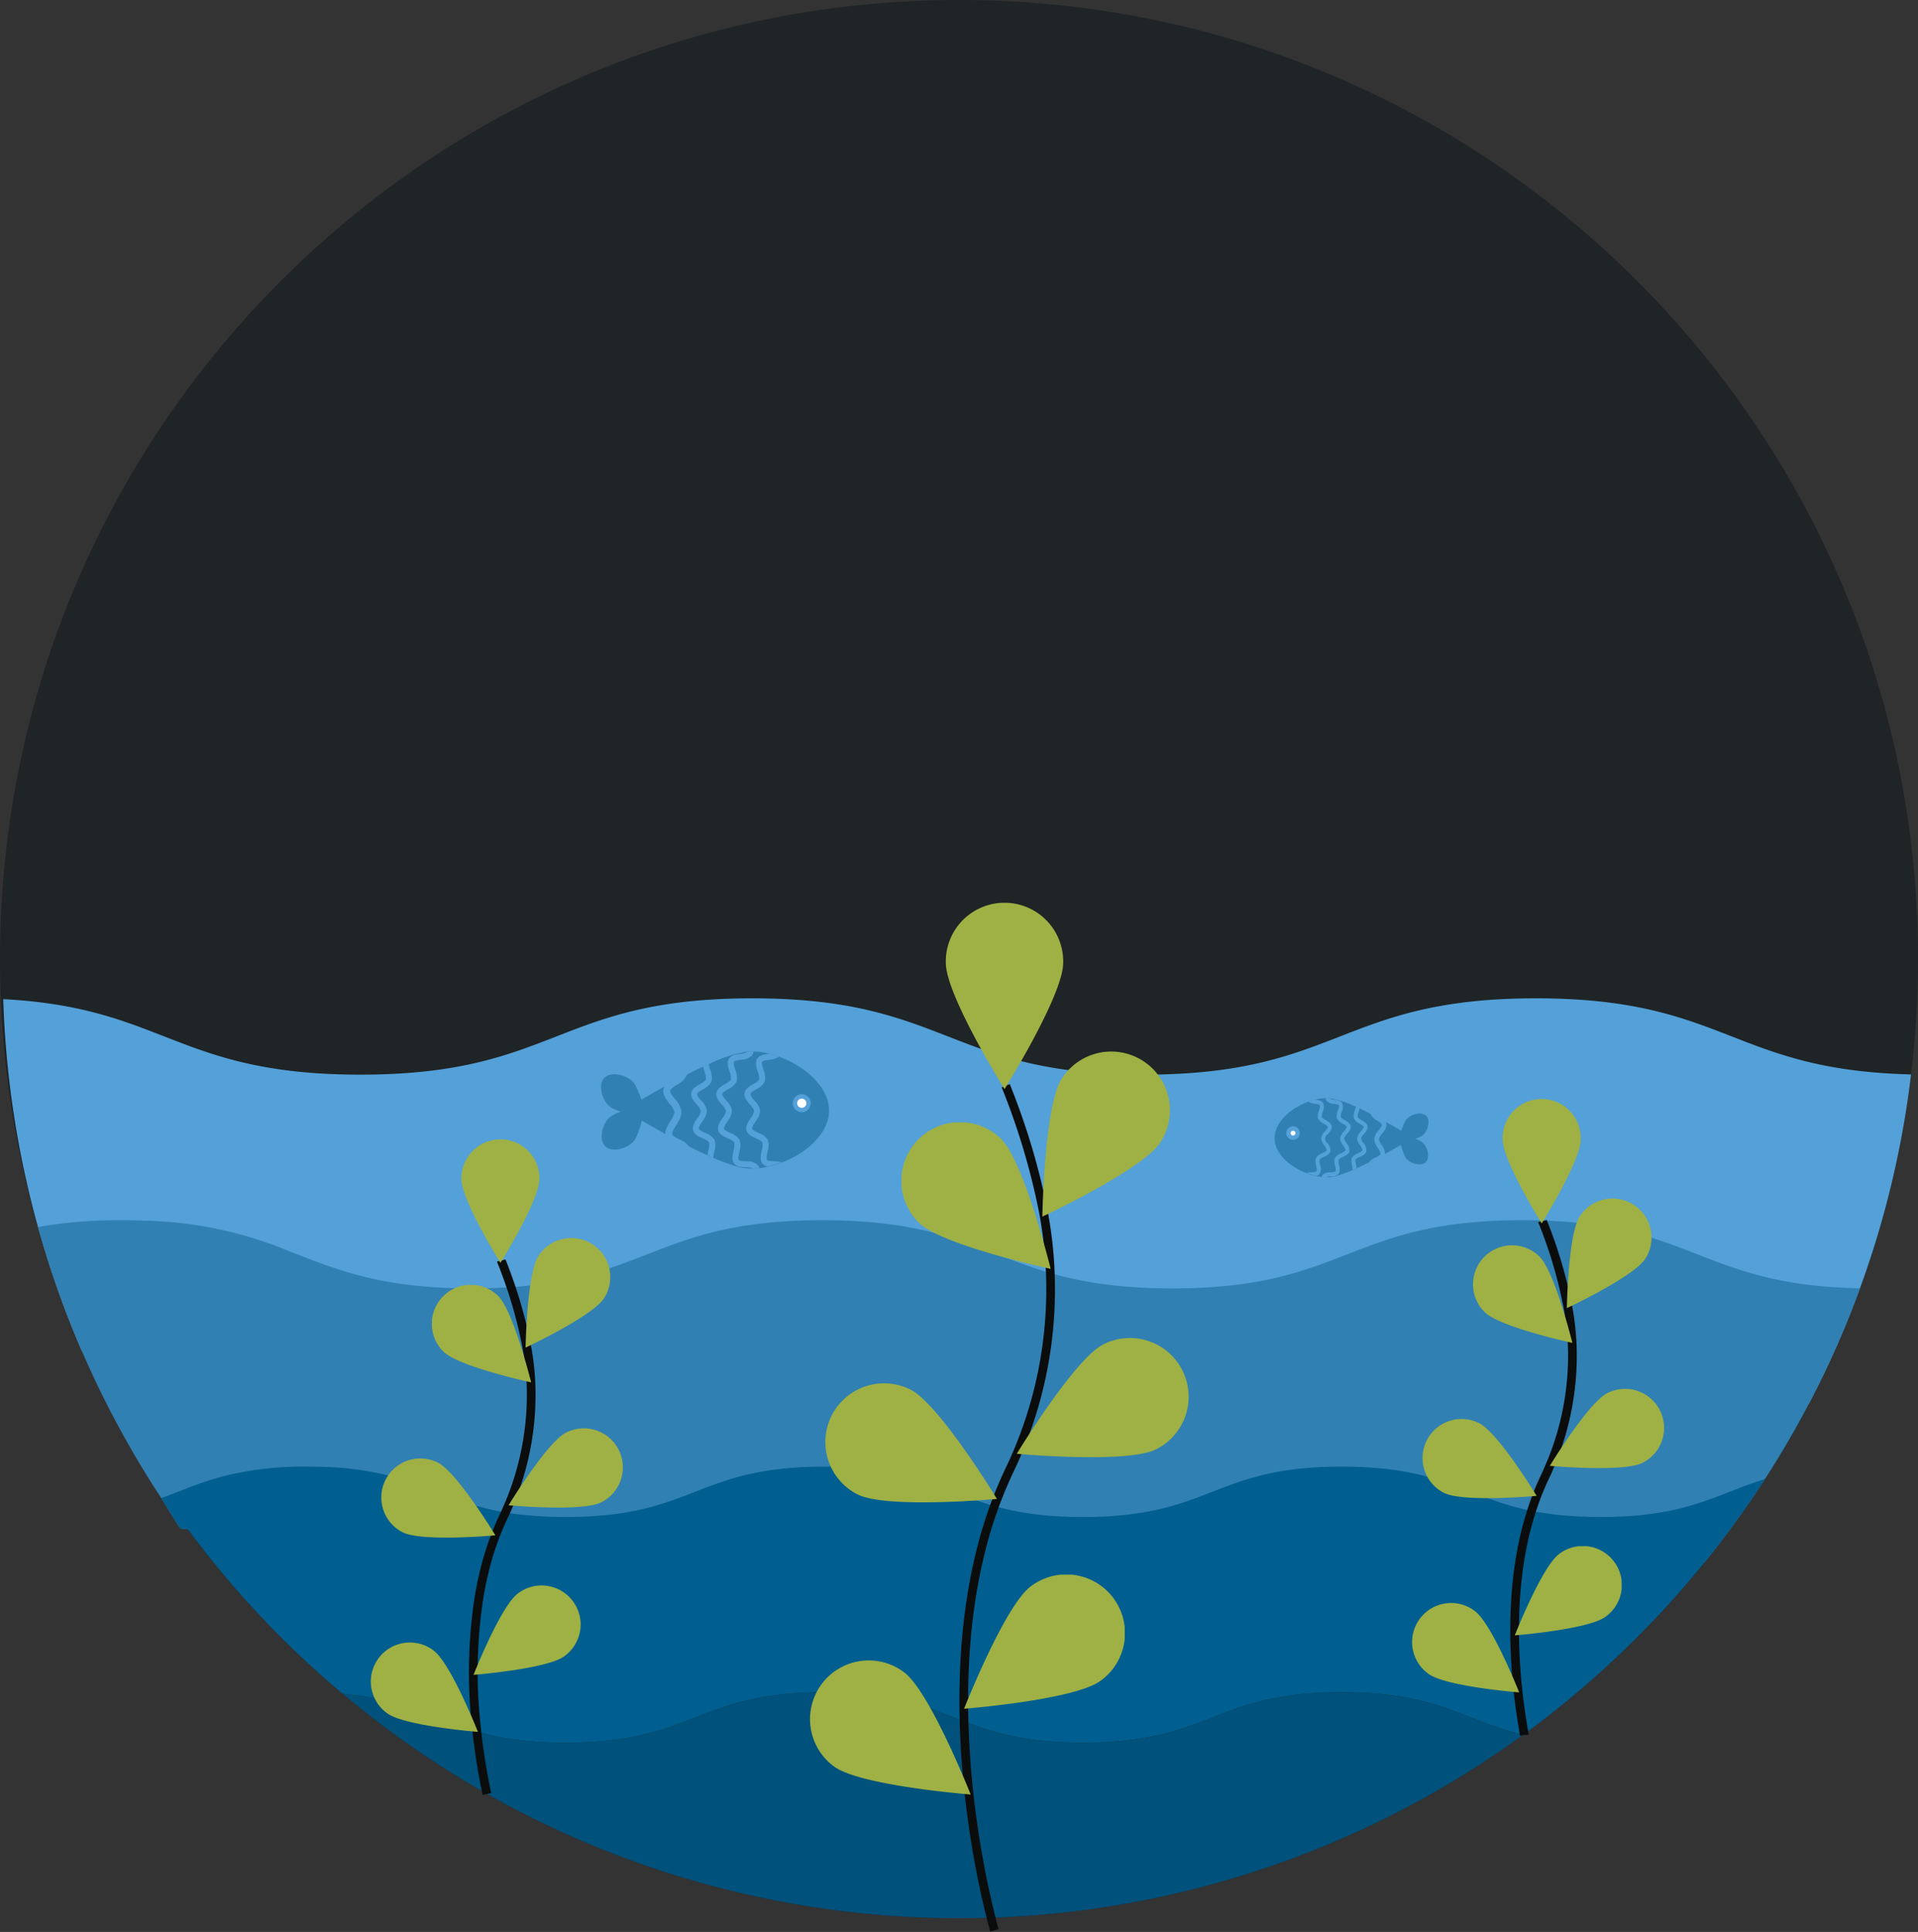 <svg xmlns="http://www.w3.org/2000/svg" xmlns:xlink="http://www.w3.org/1999/xlink" width="440.734" height="443.898" viewBox="0 0 440.734 443.898">
  <rect x="0" y="0" width="440.734" height="443.898" fill="#333333" stroke="none"/>
  <defs>
    <clipPath id="clip-path">
      <rect id="Rectangle_3372" data-name="Rectangle 3372" width="440.734" height="443.898" fill="none"/>
    </clipPath>
    <clipPath id="clip-path-2">
      <rect id="Rectangle_3351" data-name="Rectangle 3351" width="26.98" height="42.829" fill="none"/>
    </clipPath>
    <clipPath id="clip-path-3">
      <rect id="Rectangle_3352" data-name="Rectangle 3352" width="29.316" height="37.932" fill="none"/>
    </clipPath>
    <clipPath id="clip-path-4">
      <rect id="Rectangle_3353" data-name="Rectangle 3353" width="39.493" height="27.383" fill="none"/>
    </clipPath>
    <clipPath id="clip-path-5">
      <rect id="Rectangle_3354" data-name="Rectangle 3354" width="36.909" height="30.813" fill="none"/>
    </clipPath>
    <clipPath id="clip-path-6">
      <rect id="Rectangle_3355" data-name="Rectangle 3355" width="34.273" height="33.673" fill="none"/>
    </clipPath>
    <clipPath id="clip-path-7">
      <rect id="Rectangle_3356" data-name="Rectangle 3356" width="39.428" height="27.352" fill="none"/>
    </clipPath>
    <clipPath id="clip-path-8">
      <rect id="Rectangle_3357" data-name="Rectangle 3357" width="36.915" height="30.812" fill="none"/>
    </clipPath>
    <clipPath id="clip-path-9">
      <rect id="Rectangle_3358" data-name="Rectangle 3358" width="17.94" height="28.479" fill="none"/>
    </clipPath>
    <clipPath id="clip-path-10">
      <rect id="Rectangle_3359" data-name="Rectangle 3359" width="19.493" height="25.221" fill="none"/>
    </clipPath>
    <clipPath id="clip-path-11">
      <rect id="Rectangle_3360" data-name="Rectangle 3360" width="26.261" height="18.208" fill="none"/>
    </clipPath>
    <clipPath id="clip-path-12">
      <rect id="Rectangle_3361" data-name="Rectangle 3361" width="24.542" height="20.488" fill="none"/>
    </clipPath>
    <clipPath id="clip-path-13">
      <rect id="Rectangle_3362" data-name="Rectangle 3362" width="22.789" height="22.389" fill="none"/>
    </clipPath>
    <clipPath id="clip-path-14">
      <rect id="Rectangle_3363" data-name="Rectangle 3363" width="26.216" height="18.187" fill="none"/>
    </clipPath>
    <clipPath id="clip-path-15">
      <rect id="Rectangle_3364" data-name="Rectangle 3364" width="24.546" height="20.488" fill="none"/>
    </clipPath>
  </defs>
  <g id="Group_15648" data-name="Group 15648" clip-path="url(#clip-path)">
    <path id="Path_28240" data-name="Path 28240" d="M440.734,220.366a221.925,221.925,0,0,1-1.358,24.478c-.069.672-.151,1.346-.233,2.017a218.759,218.759,0,0,1-10.853,46.678c-.288.823-.59,1.646-.892,2.471a217.831,217.831,0,0,1-10.894,24.9c-.288.549-.563,1.1-.851,1.648q-4.651,8.891-10.1,17.3-6.01,9.3-12.925,17.947c-.316.4-.645.8-.96,1.194a222.242,222.242,0,0,1-24.34,25.575c0,.014-.014.014-.027.027q-6.895,6.195-14.311,11.786c-.974.729-1.948,1.456-2.936,2.168l-.014.015A220.341,220.341,0,0,1,78.7,389.143h-.014C77.33,388,76,386.852,74.668,385.686a220.648,220.648,0,0,1-31.475-34.274c-.768-1.029-1.537-2.072-2.278-3.115-1.029-1.441-2.058-2.909-3.046-4.391-.535-.782-1.07-1.564-1.592-2.346-.041-.082-.1-.151-.137-.232A217.661,217.661,0,0,1,19.291,310.62v-.014c-.412-.892-.81-1.8-1.207-2.7a216.727,216.727,0,0,1-8.767-23.944c-.206-.686-.4-1.358-.59-2.044-.247-.782-.467-1.564-.686-2.36A220.142,220.142,0,0,1,.123,227.651C.041,225.223,0,222.808,0,220.366,0,98.665,98.665,0,220.367,0S440.734,98.665,440.734,220.366" fill="#1f2426"/>
    <path id="Path_28241" data-name="Path 28241" d="M438.942,184.659a218.759,218.759,0,0,1-10.853,46.678c-.288.823-.59,1.646-.892,2.47a217.747,217.747,0,0,1-10.894,24.9c-.288.549-.563,1.1-.851,1.646-20.663-4.967-29.266-14.626-62.7-14.626-45.017,0-45.017,17.535-90.035,17.535S217.7,245.73,172.679,245.73s-45.031,17.535-90.035,17.535c-33.89,0-42.287-9.947-63.554-14.846v-.014c-.137-.027-.288-.069-.439-.1A216.45,216.45,0,0,1,9.115,221.76c-.206-.686-.4-1.358-.59-2.044A221.634,221.634,0,0,1,.54,167.371c15.971.823,25.589,4.144,34.672,7.656,12.1,4.665,23.3,9.687,47.4,9.687,45.017,0,45.017-17.535,90.035-17.535s45.017,17.535,90.035,17.535,45.031-17.535,90.049-17.535c43.714,0,44.99,16.52,86.207,17.48" transform="translate(0.201 62.201)" fill="#54a0d8"/>
    <path id="Path_28242" data-name="Path 28242" d="M425.032,219.982a217.852,217.852,0,0,1-10.894,24.9c-.288.549-.563,1.1-.851,1.646q-4.651,8.891-10.1,17.3-6.01,9.3-12.925,17.947c-.316.4-.645.8-.96,1.194-10.62-4.1-20.636-8.466-41.848-8.466-40.215,0-40.215,15.669-80.417,15.669s-40.215-15.669-80.444-15.669-40.215,15.669-80.417,15.669c-34.439,0-39.392-11.5-65.351-14.791-.425-.056-.864-.11-1.317-.166l-.425-.041C38.37,274.1,37.67,273,36.971,271.9c-.713-1.139-1.427-2.317-2.14-3.484-.041-.082-.1-.151-.137-.233a220.736,220.736,0,0,1-18.207-33.7A216.45,216.45,0,0,1,6.95,207.935c-.206-.686-.4-1.36-.59-2.046a108.963,108.963,0,0,1,19.374-1.549c1.935,0,3.787.04,5.543.11a91.171,91.171,0,0,1,32.532,6.9c10.812,4.171,20.814,8.656,42.342,8.656,40.215,0,40.215-15.668,80.43-15.668s40.215,15.668,80.43,15.668,40.215-15.668,80.43-15.668c39.255,0,40.2,14.914,77.59,15.642" transform="translate(2.366 76.028)" fill="#3180b3"/>
    <path id="Path_28243" data-name="Path 28243" d="M329.221,293.244c-.178-.027-.343-.067-.521-.11A220.339,220.339,0,0,1,57.36,283.708H57.4c.357.041.713.069,1.056.111,1.811.177,3.485.412,5.035.686.316.055.617.108.919.163,2.127.412,4.061.893,5.872,1.428.453.124.892.259,1.317.4.508.166,1,.329,1.482.494.165.055.329.111.48.166.988.343,1.948.7,2.909,1.055.329.125.659.247.988.386.316.123.645.247.974.37.22.1.439.177.659.259q1.214.473,2.47.947c.22.1.453.178.686.262.329.123.659.247,1,.37.37.136.741.259,1.111.4.48.166.96.329,1.441.482.178.055.357.124.535.178.535.165,1.084.328,1.66.493.247.07.494.151.755.22,1.523.413,3.142.8,4.912,1.126l.892.165c.288.055.6.108.906.151s.617.1.947.136c1.5.22,3.1.4,4.83.535.316.027.659.056.988.07,1.99.137,4.13.2,6.462.2,29.705,0,29.705-11.579,59.424-11.579s29.719,11.579,59.438,11.579,29.705-11.579,59.424-11.579c2.154,0,4.157.054,6.023.177l.686.043c1.056.069,2.058.165,3.032.259.3.041.6.069.892.111a60.363,60.363,0,0,1,8.3,1.549c.467.111.919.235,1.358.358.151.04.288.081.425.124.22.069.453.136.672.192.453.136.892.274,1.331.425.22.069.425.137.645.2a2.56,2.56,0,0,0,.3.1c.316.111.645.219.96.343,1.18.412,2.305.837,3.416,1.264.686.259,1.358.52,2.031.794.137.056.274.1.4.151.412.152.81.316,1.221.468s.823.314,1.235.466.823.3,1.249.451c1.756.645,3.595,1.249,5.584,1.785.384.108.782.2,1.194.3.123.027.247.07.384.1a2.058,2.058,0,0,0,.4.082,3.259,3.259,0,0,0,.508.123" transform="translate(21.342 105.436)" fill="#00517b"/>
    <path id="Path_28244" data-name="Path 28244" d="M395.505,248.481q-6.01,9.3-12.925,17.947c-.316.4-.645.8-.96,1.194A222.357,222.357,0,0,1,357.28,293.2c0,.012-.014.012-.027.027q-6.895,6.193-14.311,11.786c-.974.727-1.948,1.453-2.936,2.167a3.259,3.259,0,0,0,.508.123c-.178-.027-.343-.067-.521-.108-.137-.027-.261-.069-.384-.1s-.261-.07-.384-.1c-.412-.1-.81-.193-1.194-.3-1.99-.535-3.828-1.14-5.584-1.784-.425-.151-.837-.3-1.249-.453s-.823-.3-1.235-.466-.81-.316-1.221-.468c-.123-.054-.261-.095-.4-.151-.672-.273-1.345-.535-2.031-.794-1.111-.427-2.236-.851-3.416-1.264-.316-.124-.645-.232-.96-.343a2.134,2.134,0,0,1-.3-.1c-.22-.067-.425-.136-.645-.2-.439-.151-.878-.288-1.331-.425-.22-.056-.453-.123-.672-.192-.137-.041-.274-.084-.425-.124-.439-.124-.892-.247-1.358-.357a60.347,60.347,0,0,0-8.3-1.55c-.288-.041-.59-.069-.892-.111-.974-.095-1.976-.191-3.032-.259l-.686-.041c-1.866-.123-3.869-.178-6.023-.178-29.719,0-29.719,11.579-59.424,11.579s-29.719-11.579-59.438-11.579-29.719,11.579-59.424,11.579c-2.333,0-4.473-.067-6.462-.2-.329-.014-.672-.043-.988-.07-1.729-.136-3.334-.316-4.83-.535-.329-.04-.631-.081-.947-.136s-.617-.1-.906-.151-.6-.11-.892-.165c-1.77-.329-3.389-.713-4.912-1.125-.261-.069-.508-.151-.755-.219-.576-.166-1.125-.329-1.66-.494-.178-.055-.357-.123-.535-.178-.48-.152-.96-.316-1.441-.48-.37-.139-.741-.262-1.111-.4-.343-.123-.672-.247-1-.37-.233-.084-.466-.165-.686-.261q-1.255-.473-2.47-.948c-.22-.081-.439-.163-.659-.259-.329-.124-.659-.247-.974-.37s-.659-.261-.988-.384c-.96-.358-1.921-.713-2.909-1.056-.151-.055-.316-.111-.48-.165-.48-.166-.974-.329-1.482-.494-.425-.139-.864-.274-1.317-.4-1.811-.535-3.746-1.017-5.872-1.428-.3-.053-.6-.108-.919-.163-1.55-.274-3.224-.508-5.035-.686-.343-.041-.7-.069-1.056-.111h-.055c-1.358-1.137-2.689-2.29-4.02-3.456a220.659,220.659,0,0,1-31.475-34.276c-.425-.055-.864-.108-1.317-.163-.137-.014-.274-.029-.425-.043-.713-1.083-1.413-2.18-2.113-3.279-.713-1.137-1.427-2.317-2.14-3.485-.041-.082-.1-.15-.137-.233.274-.1.535-.192.81-.3,1.715-.631,3.375-1.3,5.09-1.948a71.279,71.279,0,0,1,10.4-3.264A76.9,76.9,0,0,1,60.53,245.6c1.441,0,2.8.026,4.1.082a67.259,67.259,0,0,1,24.039,5.089c8,3.087,15.381,6.4,31.283,6.4,29.719,0,29.719-11.566,59.438-11.566s29.705,11.566,59.424,11.566S268.534,245.6,298.253,245.6s29.719,11.566,59.438,11.566c2.058,0,3.979-.055,5.776-.151,15.669-.907,21.939-5.462,32.038-8.534" transform="translate(10.049 91.379)" fill="#005f90"/>
    <path id="Path_28245" data-name="Path 28245" d="M168.457,375.865s-13.707-46.538-2.89-88.14a97.8,97.8,0,0,1,6.25-17.379,96.02,96.02,0,0,0,7.756-60.231,160.884,160.884,0,0,0-8.526-28.3" transform="translate(60.055 67.646)" fill="none" stroke="#0b0c0c" stroke-miterlimit="10" stroke-width="2"/>
    <g id="Group_15587" data-name="Group 15587" transform="translate(217.332 207.423)" style="isolation: isolate">
      <g id="Group_15586" data-name="Group 15586">
        <g id="Group_15585" data-name="Group 15585" clip-path="url(#clip-path-2)">
          <path id="Path_28246" data-name="Path 28246" d="M185.374,164.979c0,7.445-13.483,29.026-13.483,29.026s-13.49-21.6-13.49-29.026a13.49,13.49,0,0,1,26.973-.626q.008.313,0,.626" transform="translate(-158.398 -151.176)" fill="#9fb144"/>
        </g>
      </g>
    </g>
    <g id="Group_15590" data-name="Group 15590" transform="translate(239.52 241.608)" style="isolation: isolate">
      <g id="Group_15589" data-name="Group 15589">
        <g id="Group_15588" data-name="Group 15588" clip-path="url(#clip-path-3)">
          <path id="Path_28247" data-name="Path 28247" d="M201.68,196.97c-4.049,6.255-27.111,17.053-27.111,17.053s.413-25.464,4.463-31.711a13.489,13.489,0,0,1,22.724,14.541c-.026.038-.051.078-.075.117Z" transform="translate(-174.569 -176.091)" fill="#9fb144"/>
        </g>
      </g>
    </g>
    <g id="Group_15593" data-name="Group 15593" transform="translate(233.642 307.43)" style="isolation: isolate">
      <g id="Group_15592" data-name="Group 15592">
        <g id="Group_15591" data-name="Group 15591" clip-path="url(#clip-path-4)">
          <path id="Path_28248" data-name="Path 28248" d="M202.294,249.634c-6.648,3.352-32.009,1.03-32.009,1.03s13.214-21.771,19.869-25.122a13.489,13.489,0,1,1,12.265,24.029l-.123.063Z" transform="translate(-170.285 -224.064)" fill="#9fb144"/>
        </g>
      </g>
    </g>
    <g id="Group_15596" data-name="Group 15596" transform="translate(221.531 361.8)" style="isolation: isolate">
      <g id="Group_15595" data-name="Group 15595">
        <g id="Group_15594" data-name="Group 15594" clip-path="url(#clip-path-5)">
          <path id="Path_28249" data-name="Path 28249" d="M192.829,288.074c-5.988,4.426-31.371,6.43-31.371,6.43s9.338-23.693,15.333-28.119a13.489,13.489,0,1,1,16.173,21.592l-.134.1Z" transform="translate(-161.458 -263.69)" fill="#9fb144"/>
        </g>
      </g>
    </g>
    <g id="Group_15599" data-name="Group 15599" transform="translate(207.162 257.877)" style="isolation: isolate">
      <g id="Group_15598" data-name="Group 15598">
        <g id="Group_15597" data-name="Group 15597" clip-path="url(#clip-path-6)">
          <path id="Path_28250" data-name="Path 28250" d="M155.02,211.055c5.343,5.189,30.239,10.566,30.239,10.566s-6.1-24.725-11.444-29.912a13.486,13.486,0,0,0-18.795,19.346" transform="translate(-150.986 -187.948)" fill="#9fb144"/>
        </g>
      </g>
    </g>
    <g id="Group_15602" data-name="Group 15602" transform="translate(189.658 317.836)" style="isolation: isolate">
      <g id="Group_15601" data-name="Group 15601">
        <g id="Group_15600" data-name="Group 15600" clip-path="url(#clip-path-7)">
          <path id="Path_28251" data-name="Path 28251" d="M145.646,257.181c6.648,3.36,32.009,1.037,32.009,1.037S164.44,236.449,157.794,233.1a13.489,13.489,0,0,0-12.15,24.088Z" transform="translate(-138.228 -231.649)" fill="#9fb144"/>
        </g>
      </g>
    </g>
    <g id="Group_15605" data-name="Group 15605" transform="translate(186.131 381.509)" style="isolation: isolate">
      <g id="Group_15604" data-name="Group 15604">
        <g id="Group_15603" data-name="Group 15603" clip-path="url(#clip-path-8)">
          <path id="Path_28252" data-name="Path 28252" d="M141.2,302.438c5.986,4.426,31.378,6.43,31.378,6.43s-9.346-23.693-15.341-28.119a13.488,13.488,0,1,0-16.171,21.592l.134.1Z" transform="translate(-135.658 -278.055)" fill="#9fb144"/>
        </g>
      </g>
    </g>
    <path id="Path_28253" data-name="Path 28253" d="M85.686,211.092c.014.055.041.1.055.151.8,1.962,1.523,3.965,2.2,5.969a103.694,103.694,0,0,1,3.375,12.541l.041.165c.069.357.137.7.206,1.056a60.7,60.7,0,0,1,.933,7.835,1.576,1.576,0,0,0,.014.261l.041,1.317a64.735,64.735,0,0,1-5.173,26.947c-.233.549-.467,1.084-.713,1.633-.151.329-.3.672-.466,1a64.891,64.891,0,0,0-4.157,11.553c-.521,2.031-.96,4.089-1.331,6.133a112.516,112.516,0,0,0-.7,30.913v.027c.027.247.055.494.082.727v.055c.631,5.735,1.537,10.675,2.305,14.3" transform="translate(29.493 78.54)" fill="none" stroke="#0b0c0c" stroke-miterlimit="10" stroke-width="2"/>
    <g id="Group_15608" data-name="Group 15608" transform="translate(106.022 261.683)" style="isolation: isolate">
      <g id="Group_15607" data-name="Group 15607">
        <g id="Group_15606" data-name="Group 15606" clip-path="url(#clip-path-9)">
          <path id="Path_28254" data-name="Path 28254" d="M95.209,199.9c0,4.95-8.965,19.3-8.965,19.3s-8.969-14.364-8.969-19.3a8.97,8.97,0,0,1,17.934-.416q0,.208,0,.416" transform="translate(-77.271 -190.722)" fill="#9fb144"/>
        </g>
      </g>
    </g>
    <g id="Group_15611" data-name="Group 15611" transform="translate(120.774 284.414)" style="isolation: isolate">
      <g id="Group_15610" data-name="Group 15610">
        <g id="Group_15609" data-name="Group 15609" clip-path="url(#clip-path-10)">
          <path id="Path_28255" data-name="Path 28255" d="M106.05,221.172c-2.692,4.159-18.026,11.339-18.026,11.339s.274-16.931,2.966-21.086a8.97,8.97,0,0,1,15.111,9.669C106.084,221.119,106.068,221.145,106.05,221.172Z" transform="translate(-88.024 -207.289)" fill="#9fb144"/>
        </g>
      </g>
    </g>
    <g id="Group_15614" data-name="Group 15614" transform="translate(116.866 328.18)" style="isolation: isolate">
      <g id="Group_15613" data-name="Group 15613">
        <g id="Group_15612" data-name="Group 15612" clip-path="url(#clip-path-11)">
          <path id="Path_28256" data-name="Path 28256" d="M106.458,256.188c-4.419,2.23-21.283.685-21.283.685s8.787-14.475,13.212-16.7a8.969,8.969,0,0,1,8.156,15.978Z" transform="translate(-85.175 -239.187)" fill="#9fb144"/>
        </g>
      </g>
    </g>
    <g id="Group_15617" data-name="Group 15617" transform="translate(108.813 364.332)" style="isolation: isolate">
      <g id="Group_15616" data-name="Group 15616">
        <g id="Group_15615" data-name="Group 15615" clip-path="url(#clip-path-12)">
          <path id="Path_28257" data-name="Path 28257" d="M100.165,281.749c-3.98,2.943-20.859,4.275-20.859,4.275s6.21-15.754,10.2-18.7a8.969,8.969,0,1,1,10.753,14.357l-.089.066Z" transform="translate(-79.306 -265.536)" fill="#9fb144"/>
        </g>
      </g>
    </g>
    <g id="Group_15620" data-name="Group 15620" transform="translate(99.259 295.231)" style="isolation: isolate">
      <g id="Group_15619" data-name="Group 15619">
        <g id="Group_15618" data-name="Group 15618" clip-path="url(#clip-path-13)">
          <path id="Path_28258" data-name="Path 28258" d="M75.026,230.537c3.551,3.449,20.106,7.025,20.106,7.025s-4.053-16.439-7.609-19.888a8.967,8.967,0,0,0-12.5,12.863" transform="translate(-72.343 -215.173)" fill="#9fb144"/>
        </g>
      </g>
    </g>
    <g id="Group_15623" data-name="Group 15623" transform="translate(87.62 335.099)" style="isolation: isolate">
      <g id="Group_15622" data-name="Group 15622">
        <g id="Group_15621" data-name="Group 15621" clip-path="url(#clip-path-14)">
          <path id="Path_28259" data-name="Path 28259" d="M68.793,261.208c4.419,2.234,21.283.69,21.283.69s-8.787-14.475-13.206-16.7a8.969,8.969,0,0,0-8.079,16.016Z" transform="translate(-63.86 -244.23)" fill="#9fb144"/>
        </g>
      </g>
    </g>
    <g id="Group_15626" data-name="Group 15626" transform="translate(85.275 377.437)" style="isolation: isolate">
      <g id="Group_15625" data-name="Group 15625">
        <g id="Group_15624" data-name="Group 15624" clip-path="url(#clip-path-15)">
          <path id="Path_28260" data-name="Path 28260" d="M65.834,291.3c3.98,2.943,20.864,4.275,20.864,4.275s-6.214-15.754-10.2-18.7a8.969,8.969,0,1,0-10.753,14.357l.089.066Z" transform="translate(-62.151 -275.087)" fill="#9fb144"/>
        </g>
      </g>
    </g>
    <path id="Path_28261" data-name="Path 28261" d="M260.063,204.482c.014.055.041.1.055.151a105.286,105.286,0,0,1,5.571,18.509l.041.165c.069.357.137.7.206,1.056a61.23,61.23,0,0,1,.919,7.711.267.267,0,0,0,.014.11,1.755,1.755,0,0,0,.014.274,64.463,64.463,0,0,1-5.1,28.223.05.05,0,0,1-.014.041h-.014c-.357.892-.755,1.77-1.166,2.634a61.56,61.56,0,0,0-3.032,7.711c-.37,1.125-.7,2.264-1,3.4-.041.151-.082.288-.124.439-3.32,12.774-3.169,26.234-2.044,37.046.027.274.055.549.082.81.4,3.54.892,6.764,1.386,9.577.014.069.027.123.041.192v.014" transform="translate(94.377 76.08)" fill="none" stroke="#0b0c0c" stroke-miterlimit="10" stroke-width="2"/>
    <g id="Group_15629" data-name="Group 15629" transform="translate(345.288 252.613)" style="isolation: isolate">
      <g id="Group_15628" data-name="Group 15628">
        <g id="Group_15627" data-name="Group 15627" clip-path="url(#clip-path-9)">
          <path id="Path_28262" data-name="Path 28262" d="M269.593,193.29c0,4.95-8.965,19.3-8.965,19.3s-8.969-14.364-8.969-19.3a8.97,8.97,0,1,1,17.934-.416q0,.208,0,.416" transform="translate(-251.656 -184.112)" fill="#9fb144"/>
        </g>
      </g>
    </g>
    <g id="Group_15632" data-name="Group 15632" transform="translate(360.041 275.344)" style="isolation: isolate">
      <g id="Group_15631" data-name="Group 15631">
        <g id="Group_15630" data-name="Group 15630" clip-path="url(#clip-path-10)">
          <path id="Path_28263" data-name="Path 28263" d="M280.434,214.562c-2.692,4.159-18.026,11.339-18.026,11.339s.274-16.931,2.966-21.086a8.97,8.97,0,0,1,15.111,9.669C280.469,214.509,280.452,214.535,280.434,214.562Z" transform="translate(-262.408 -200.679)" fill="#9fb144"/>
        </g>
      </g>
    </g>
    <g id="Group_15635" data-name="Group 15635" transform="translate(356.132 319.11)" style="isolation: isolate">
      <g id="Group_15634" data-name="Group 15634">
        <g id="Group_15633" data-name="Group 15633" clip-path="url(#clip-path-11)">
          <path id="Path_28264" data-name="Path 28264" d="M280.842,249.578c-4.419,2.23-21.284.685-21.284.685s8.787-14.475,13.212-16.7a8.969,8.969,0,0,1,8.156,15.978Z" transform="translate(-259.559 -232.577)" fill="#9fb144"/>
        </g>
      </g>
    </g>
    <g id="Group_15638" data-name="Group 15638" transform="translate(348.079 355.262)" style="isolation: isolate">
      <g id="Group_15637" data-name="Group 15637">
        <g id="Group_15636" data-name="Group 15636" clip-path="url(#clip-path-12)">
          <path id="Path_28265" data-name="Path 28265" d="M274.548,275.139c-3.98,2.943-20.859,4.275-20.859,4.275s6.21-15.754,10.2-18.7a8.969,8.969,0,1,1,10.753,14.357l-.089.066Z" transform="translate(-253.69 -258.926)" fill="#9fb144"/>
        </g>
      </g>
    </g>
    <g id="Group_15641" data-name="Group 15641" transform="translate(338.525 286.162)" style="isolation: isolate">
      <g id="Group_15640" data-name="Group 15640">
        <g id="Group_15639" data-name="Group 15639" clip-path="url(#clip-path-13)">
          <path id="Path_28266" data-name="Path 28266" d="M249.41,223.927c3.551,3.449,20.106,7.025,20.106,7.025s-4.053-16.439-7.609-19.888a8.967,8.967,0,0,0-12.5,12.863" transform="translate(-246.727 -208.563)" fill="#9fb144"/>
        </g>
      </g>
    </g>
    <g id="Group_15644" data-name="Group 15644" transform="translate(326.886 326.03)" style="isolation: isolate">
      <g id="Group_15643" data-name="Group 15643">
        <g id="Group_15642" data-name="Group 15642" clip-path="url(#clip-path-14)">
          <path id="Path_28267" data-name="Path 28267" d="M243.177,254.6c4.419,2.234,21.283.69,21.283.69s-8.787-14.475-13.206-16.7a8.969,8.969,0,0,0-8.079,16.016Z" transform="translate(-238.244 -237.62)" fill="#9fb144"/>
        </g>
      </g>
    </g>
    <g id="Group_15647" data-name="Group 15647" transform="translate(324.541 368.367)" style="isolation: isolate">
      <g id="Group_15646" data-name="Group 15646">
        <g id="Group_15645" data-name="Group 15645" clip-path="url(#clip-path-15)">
          <path id="Path_28268" data-name="Path 28268" d="M240.218,284.689c3.98,2.943,20.864,4.275,20.864,4.275s-6.214-15.754-10.2-18.7a8.969,8.969,0,1,0-10.753,14.357l.089.066Z" transform="translate(-236.535 -268.477)" fill="#9fb144"/>
        </g>
      </g>
    </g>
    <path id="Path_28269" data-name="Path 28269" d="M104.546,189.533s6.453,4.028,13.508,7.673c.247.122.48.246.712.369,1.644.836,3.3,1.644,4.919,2.371.451.2.89.4,1.328.589.659.288,1.288.547,1.918.794h.027c.753.3,1.494.561,2.193.781a14.909,14.909,0,0,0,4.37.89h.589l1.494-.11a17.33,17.33,0,0,0,2-.328,21.457,21.457,0,0,0,3.193-.973c5.59-2.151,10.686-6.563,10.809-11.741.124-5.562-5.535-10.413-11.507-12.576-.713-.261-1.439-.48-2.165-.672a17.8,17.8,0,0,0-3.672-.534h-.74a6.309,6.309,0,0,0-.7.041A31.942,31.942,0,0,0,123.946,179l-1.275.575c-1.548.726-3.138,1.507-4.686,2.315l-.7.37c-6.755,3.534-12.741,7.275-12.741,7.275" transform="translate(38.898 65.508)" fill="#3180b3"/>
    <path id="Path_28270" data-name="Path 28270" d="M102.391,187.085c-1.541-1.509-2.475-4.831-.966-6.372s4.89-.715,6.431.794c1.568,1.468,3.469,8.589,3.469,8.589s-7.228-1.416-8.8-2.888c-.044-.04-.089-.081-.132-.124" transform="translate(37.452 66.931)" fill="#3180b3"/>
    <path id="Path_28271" data-name="Path 28271" d="M107.954,193.671c-1.509,1.541-4.831,2.475-6.372.966s-.715-4.89.794-6.431c1.468-1.568,8.589-3.469,8.589-3.469s-1.416,7.228-2.888,8.8c-.04.044-.081.089-.123.132" transform="translate(37.489 68.734)" fill="#3180b3"/>
    <path id="Path_28272" data-name="Path 28272" d="M133.306,201.443a6.426,6.426,0,0,0-1.795-.274c-.616-.027-1.452-.069-1.63-.314-.22-.316-.041-1.206.11-1.932a4.373,4.373,0,0,0,.055-2.671,4.1,4.1,0,0,0-2.124-1.589c-.6-.274-1.371-.63-1.452-.973-.11-.37.383-1.1.781-1.686a4.282,4.282,0,0,0,1.028-2.452,4.147,4.147,0,0,0-1.275-2.3c-.453-.523-1-1.194-.945-1.55.055-.328.767-.753,1.33-1.081a4.055,4.055,0,0,0,1.958-1.795,4.337,4.337,0,0,0-.3-2.644c-.206-.645-.48-1.535-.3-1.851.165-.273.987-.4,1.589-.479a4.4,4.4,0,0,0,2.275-.726c-.712-.259-1.439-.48-2.165-.671-.1.014-.206.027-.3.043-1.013.148-2.081.3-2.575,1.135s-.151,1.92.178,2.96a3.92,3.92,0,0,1,.329,1.753c-.137.357-.794.755-1.371,1.083-.9.534-1.836,1.083-2,2.055-.163.988.563,1.836,1.261,2.659a3.672,3.672,0,0,1,.945,1.478,3.7,3.7,0,0,1-.794,1.618c-.6.9-1.233,1.848-.973,2.807s1.247,1.426,2.206,1.863c.6.288,1.3.6,1.452.933a3.927,3.927,0,0,1-.137,1.807c-.233,1.083-.465,2.206.11,3a2.011,2.011,0,0,0,1.343.767Z" transform="translate(46.388 65.653)" fill="#54a0d8"/>
    <path id="Path_28273" data-name="Path 28273" d="M121.4,191.382c-.616.9-1.233,1.836-.987,2.809s1.247,1.424,2.206,1.863c.616.288,1.3.6,1.465.945a3.925,3.925,0,0,1-.151,1.795c-.233,1.083-.465,2.2.11,3s1.644.851,2.671.892a3.357,3.357,0,0,1,1.657.314l1.494-.11a2.316,2.316,0,0,0-.494-.849,3.865,3.865,0,0,0-2.589-.726c-.6-.027-1.452-.069-1.63-.316-.22-.314-.027-1.2.123-1.918a4.308,4.308,0,0,0,.041-2.685,4.056,4.056,0,0,0-2.124-1.589c-.6-.273-1.371-.63-1.452-.973-.1-.355.4-1.1.794-1.7a4.4,4.4,0,0,0,1.028-2.424,4.326,4.326,0,0,0-1.275-2.316c-.453-.52-1.014-1.191-.959-1.561.055-.316.767-.74,1.33-1.069a4.089,4.089,0,0,0,1.972-1.795,4.4,4.4,0,0,0-.314-2.658c-.206-.643-.48-1.534-.288-1.85.151-.259.973-.369,1.589-.465a3.779,3.779,0,0,0,2.479-.932,2.241,2.241,0,0,0,.425-1l-1.438.041a.221.221,0,0,1-.055.1,3.428,3.428,0,0,1-1.6.438c-1.028.151-2.1.288-2.59,1.137s-.15,1.9.178,2.946a4,4,0,0,1,.329,1.781c-.137.355-.794.74-1.371,1.083-.9.52-1.836,1.081-2,2.04-.151.987.575,1.836,1.273,2.658a3.834,3.834,0,0,1,.959,1.494,4.046,4.046,0,0,1-.808,1.6" transform="translate(44.632 65.508)" fill="#54a0d8"/>
    <path id="Path_28274" data-name="Path 28274" d="M117.2,190.581c-.616.918-1.247,1.85-.987,2.822s1.247,1.424,2.206,1.863c.6.288,1.287.6,1.452.932a3.972,3.972,0,0,1-.151,1.808,10.825,10.825,0,0,0-.2,1.151c.451.2.889.4,1.328.589v-.027a7.541,7.541,0,0,1,.22-1.426,4.407,4.407,0,0,0,.055-2.685A4.111,4.111,0,0,0,119,194.019c-.6-.273-1.371-.63-1.452-.973-.11-.369.4-1.11.794-1.7a4.387,4.387,0,0,0,1.028-2.424,4.243,4.243,0,0,0-1.275-2.3c-.453-.534-1.028-1.2-.959-1.561.055-.329.767-.74,1.33-1.083a4.089,4.089,0,0,0,1.972-1.795,4.306,4.306,0,0,0-.3-2.63,8.54,8.54,0,0,1-.357-1.342v-.027l-1.356.151a2.629,2.629,0,0,0,.082.451,9.766,9.766,0,0,0,.314,1.179,3.868,3.868,0,0,1,.329,1.74c-.137.369-.794.753-1.371,1.1-.9.52-1.836,1.081-2,2.04-.165.987.561,1.836,1.26,2.658a3.537,3.537,0,0,1,.959,1.494,3.7,3.7,0,0,1-.794,1.589" transform="translate(43.067 66.295)" fill="#54a0d8"/>
    <path id="Path_28275" data-name="Path 28275" d="M117.495,198.763a3.264,3.264,0,0,0-.2-1.535,4.751,4.751,0,0,0-2.461-1.992c-.705-.353-1.585-.792-1.688-1.217-.111-.458.461-1.383.919-2.125a5.784,5.784,0,0,0,1.2-3.046,5.483,5.483,0,0,0-1.483-2.887c-.521-.668-1.17-1.5-1.107-1.954.062-.4.885-.926,1.546-1.346a4.825,4.825,0,0,0,2.267-2.246,3.4,3.4,0,0,0,.1-1.448l-1.571.221a1.652,1.652,0,0,1-.025.652c-.144.432-.906.915-1.576,1.343-1.044.664-2.124,1.353-2.308,2.556-.172,1.239.659,2.3,1.463,3.329a4.758,4.758,0,0,1,1.11,1.862,5.1,5.1,0,0,1-.93,2.011c-.7,1.133-1.427,2.305-1.135,3.512s1.443,1.781,2.553,2.338c.705.353,1.505.751,1.7,1.179a1.468,1.468,0,0,1,.049.649Z" transform="translate(41.331 66.587)" fill="#54a0d8"/>
    <path id="Path_28276" data-name="Path 28276" d="M136.256,185.168a1.558,1.558,0,1,1-1.559-1.559,1.558,1.558,0,0,1,1.559,1.559" transform="translate(49.537 68.314)" fill="#fff"/>
    <path id="Path_28277" data-name="Path 28277" d="M136.256,185.168a1.558,1.558,0,1,1-1.559-1.559A1.558,1.558,0,0,1,136.256,185.168Z" transform="translate(49.537 68.314)" fill="none" stroke="#54a0d8" stroke-miterlimit="10" stroke-width="1"/>
    <path id="Path_28278" data-name="Path 28278" d="M245.236,192.984s-4.355,2.719-9.117,5.178c-.167.084-.324.167-.482.25-1.11.564-2.228,1.11-3.32,1.6-.3.139-.6.269-.9.4-.445.195-.87.37-1.3.536h-.018c-.509.2-1.008.379-1.48.527a10.067,10.067,0,0,1-2.95.6h-.4L224.271,202a11.543,11.543,0,0,1-1.349-.221,14.49,14.49,0,0,1-2.156-.657c-3.773-1.452-7.213-4.429-7.3-7.925-.084-3.754,3.735-7.028,7.767-8.489.48-.176.971-.324,1.461-.453a11.942,11.942,0,0,1,2.478-.361h.5a4.107,4.107,0,0,1,.472.027,21.537,21.537,0,0,1,5.99,1.951l.86.388c1.047.49,2.12,1.018,3.164,1.563l.472.25c4.558,2.386,8.6,4.911,8.6,4.911" transform="translate(79.424 68.42)" fill="#3180b3"/>
    <path id="Path_28279" data-name="Path 28279" d="M239.939,191.415c-1.062.993-5.941,1.95-5.941,1.95s1.283-4.808,2.342-5.8c1.039-1.018,3.322-1.575,4.34-.536s.388,3.283-.652,4.3c-.029.029-.059.056-.089.084" transform="translate(87.062 69.38)" fill="#3180b3"/>
    <path id="Path_28280" data-name="Path 28280" d="M236.107,195.688c-.993-1.062-1.95-5.941-1.95-5.941s4.808,1.283,5.8,2.342c1.018,1.039,1.575,3.322.536,4.34s-3.283.388-4.3-.652c-.029-.029-.056-.059-.084-.089" transform="translate(87.121 70.598)" fill="#3180b3"/>
    <path id="Path_28281" data-name="Path 28281" d="M220.942,201.68a1.36,1.36,0,0,0,.907-.517,2.571,2.571,0,0,0,.073-2.025,2.665,2.665,0,0,1-.092-1.221c.1-.222.574-.435.98-.628.648-.3,1.314-.611,1.49-1.258a2.482,2.482,0,0,0-.657-1.9,1.223,1.223,0,0,1,.1-2.09c.472-.554.962-1.128.851-1.795s-.74-1.026-1.35-1.386c-.388-.222-.831-.491-.925-.731a2.668,2.668,0,0,1,.222-1.184,2.54,2.54,0,0,0,.121-2c-.333-.565-1.055-.667-1.738-.768l-.2-.027c-.49.129-.98.277-1.461.453a2.962,2.962,0,0,0,1.535.49c.407.056.962.139,1.073.324.121.213-.064.814-.2,1.249a2.93,2.93,0,0,0-.2,1.785,2.749,2.749,0,0,0,1.323,1.212c.38.222.86.509.9.73.037.241-.333.694-.638,1.046a2.81,2.81,0,0,0-.86,1.553,2.884,2.884,0,0,0,.694,1.656c.268.4.6.888.527,1.137-.056.23-.574.471-.981.656a2.774,2.774,0,0,0-1.432,1.073,2.934,2.934,0,0,0,.037,1.8c.1.491.221,1.092.074,1.3-.121.166-.685.193-1.1.213a4.3,4.3,0,0,0-1.212.184Z" transform="translate(81.403 68.518)" fill="#54a0d8"/>
    <path id="Path_28282" data-name="Path 28282" d="M227.057,194.232a2.479,2.479,0,0,1,.665,1.9c-.176.646-.841.962-1.489,1.257-.416.195-.878.408-.989.638a2.658,2.658,0,0,0,.1,1.212,2.57,2.57,0,0,1-.074,2.025,2.182,2.182,0,0,1-1.8.6,2.284,2.284,0,0,0-1.12.213L221.342,202a1.56,1.56,0,0,1,.332-.572,2.613,2.613,0,0,1,1.748-.491c.408-.018.981-.045,1.1-.213.148-.213.019-.814-.082-1.294a2.9,2.9,0,0,1-.029-1.812,2.738,2.738,0,0,1,1.434-1.073c.408-.185.925-.425.981-.657s-.269-.74-.536-1.146a2.964,2.964,0,0,1-.694-1.637,2.906,2.906,0,0,1,.86-1.563c.3-.351.685-.805.648-1.055-.037-.213-.519-.5-.9-.72a2.78,2.78,0,0,1-1.332-1.212,2.984,2.984,0,0,1,.213-1.795c.14-.435.324-1.036.195-1.249-.1-.176-.657-.25-1.073-.314a2.555,2.555,0,0,1-1.674-.628,1.532,1.532,0,0,1-.287-.675l.971.027a.156.156,0,0,0,.037.064,2.3,2.3,0,0,0,1.083.3c.693.1,1.415.193,1.747.767a2.519,2.519,0,0,1-.119,1.988,2.7,2.7,0,0,0-.222,1.2c.092.24.536.5.925.73.611.351,1.239.73,1.35,1.378.1.667-.388,1.239-.86,1.795a2.6,2.6,0,0,0-.648,1.007,2.748,2.748,0,0,0,.546,1.083" transform="translate(82.353 68.42)" fill="#54a0d8"/>
    <path id="Path_28283" data-name="Path 28283" d="M229.1,193.692a2.479,2.479,0,0,1,.665,1.9c-.176.648-.841.962-1.489,1.258-.406.195-.868.408-.98.628a2.672,2.672,0,0,0,.1,1.221,7.686,7.686,0,0,1,.139.777c-.3.139-.6.269-.9.4v-.019a5.073,5.073,0,0,0-.148-.96,2.976,2.976,0,0,1-.037-1.812,2.763,2.763,0,0,1,1.434-1.073c.408-.185.925-.425.981-.657.073-.25-.269-.749-.536-1.147a2.95,2.95,0,0,1-.694-1.637,2.857,2.857,0,0,1,.86-1.553c.3-.361.693-.814.648-1.054-.037-.222-.519-.5-.9-.731a2.773,2.773,0,0,1-1.332-1.212,2.907,2.907,0,0,1,.2-1.775,5.8,5.8,0,0,0,.24-.906v-.019l.915.1a1.821,1.821,0,0,1-.055.3,7.075,7.075,0,0,1-.213.8,2.612,2.612,0,0,0-.222,1.174c.092.25.536.508.925.74.611.351,1.239.73,1.35,1.378.111.665-.379,1.239-.851,1.795a2.381,2.381,0,0,0-.648,1.007,2.5,2.5,0,0,0,.536,1.073" transform="translate(84.206 68.952)" fill="#54a0d8"/>
    <path id="Path_28284" data-name="Path 28284" d="M229.057,199.215a2.2,2.2,0,0,1,.133-1.036,3.207,3.207,0,0,1,1.662-1.345c.476-.239,1.07-.535,1.14-.822.074-.31-.311-.934-.622-1.434a3.924,3.924,0,0,1-.808-2.057,3.7,3.7,0,0,1,1-1.948c.353-.451.79-1.011.748-1.32-.041-.27-.6-.624-1.044-.908a3.254,3.254,0,0,1-1.53-1.516,2.3,2.3,0,0,1-.07-.977l1.061.15a1.1,1.1,0,0,0,.018.439c.1.292.611.619,1.063.907.705.449,1.434.912,1.559,1.726a3.164,3.164,0,0,1-.988,2.246,3.2,3.2,0,0,0-.749,1.257,3.447,3.447,0,0,0,.627,1.358,3.277,3.277,0,0,1,.767,2.371c-.2.815-.974,1.2-1.725,1.578-.476.239-1.015.508-1.144.8a.987.987,0,0,0-.034.438Z" transform="translate(85.22 69.149)" fill="#54a0d8"/>
    <path id="Path_28285" data-name="Path 28285" d="M215.788,190.037a1.052,1.052,0,1,0,1.052-1.052,1.053,1.053,0,0,0-1.052,1.052" transform="translate(80.287 70.314)" fill="#fff"/>
    <path id="Path_28286" data-name="Path 28286" d="M215.788,190.037a1.052,1.052,0,1,0,1.052-1.052A1.053,1.053,0,0,0,215.788,190.037Z" transform="translate(80.287 70.314)" fill="none" stroke="#54a0d8" stroke-miterlimit="10" stroke-width="1"/>
  </g>
</svg>
